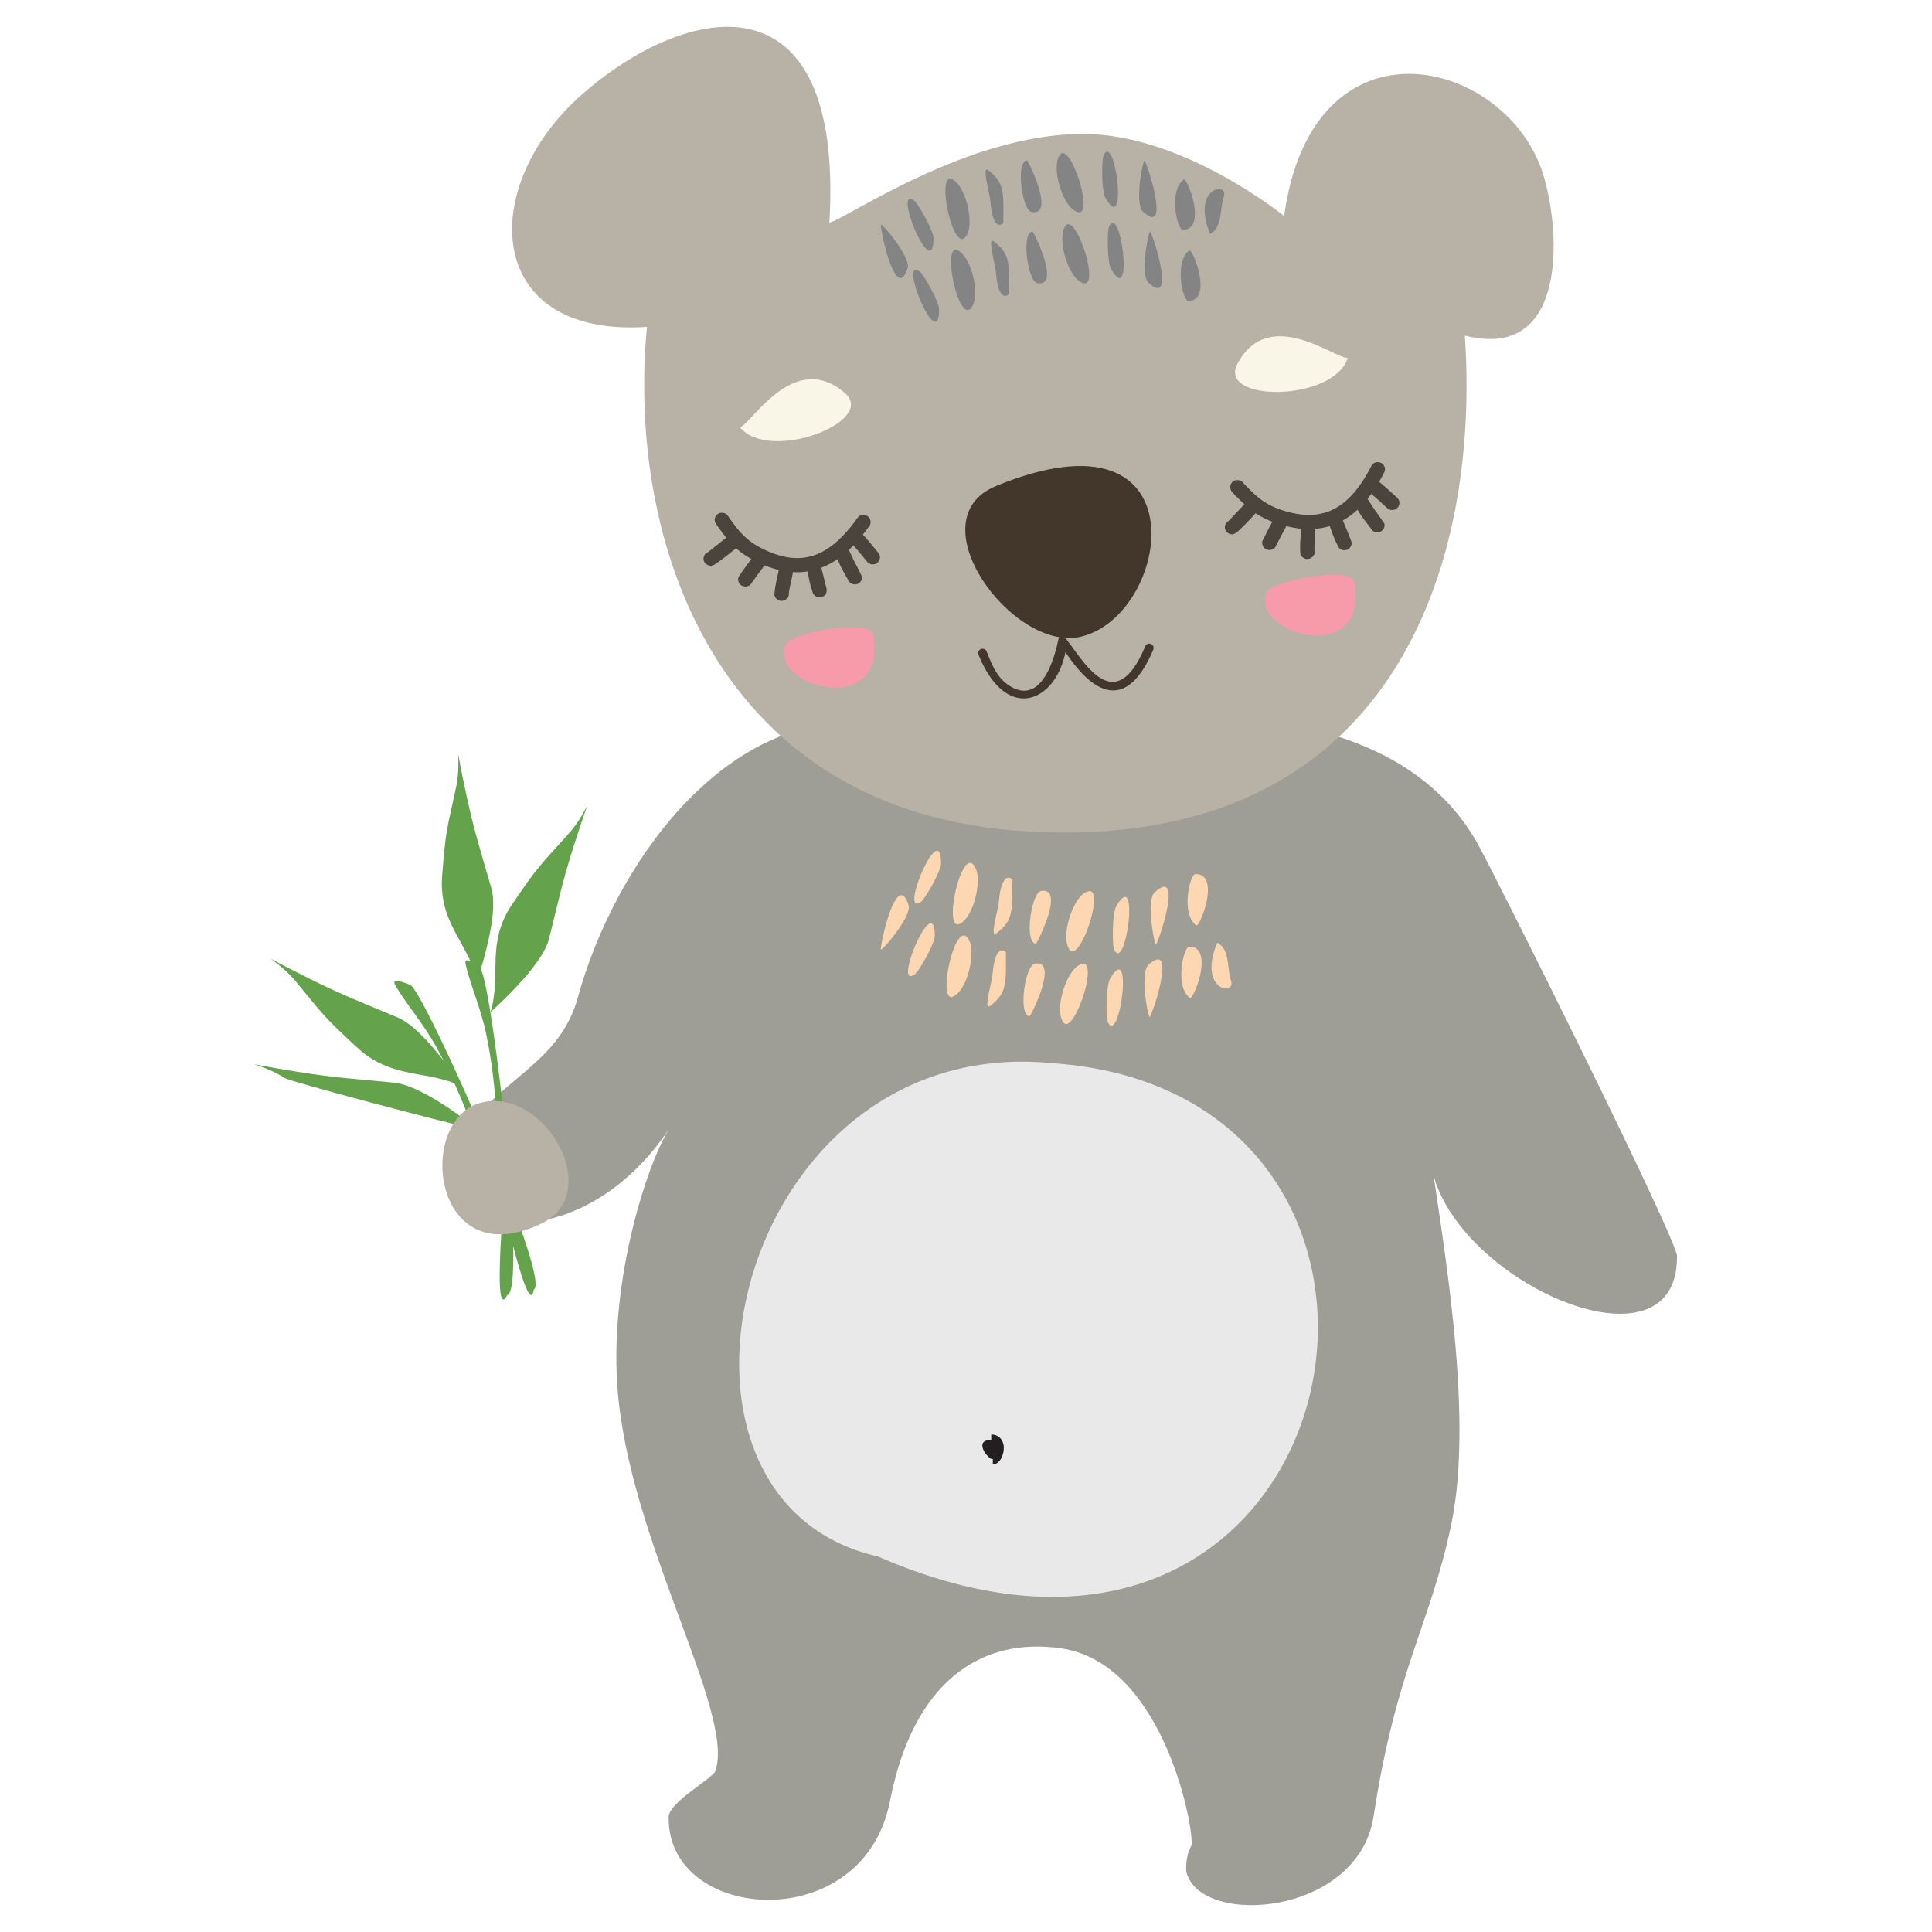 <svg width="72" height="72" xmlns="http://www.w3.org/2000/svg"><path d="M17.914 41.443c-3.954 4.048 3.083 6.521 7.025.623-.807 1.271-2.218 5.57-1.932 9.608.405 5.696 4.384 12.099 3.658 14.317-.102.31-1.844 1.209-1.745 1.788.003 3.865 7.249 4.41 8.244-.645.87-4.484 3.411-6.142 6.39-5.703 3.918.578 5.013 7.057 4.838 7.367-.243.43-.18.971-.18.971.543 2.071 6.407 1.625 6.977-2.076.862-5.59 2.123-7.142 2.902-10.917.87-4.21-.391-10.828-.807-13.977-.032 4.564 9.243 8.87 9.213 4.036.16-.343-6.799-14.27-7.43-15.392-4.147-7.375-17.19-4.069-22.793-4.5-5.283-.409-9.36 5.233-10.74 10.228-.59 2.132-2.314 2.818-3.62 4.272zm33.76 4.666c.738 0-1.662 0 0 0" fill="#9e9e97"/><path d="M32.712 58.003c-9.303-2.096-5.38-19.515 6.473-18.385 16.241 1.096 11.479 26.21-6.473 18.385" fill="#e9e9e9"/><path d="M34.928 31.705c-.371-.016-1.292 2.378-.61 1.908.145-.1.752-1.133.752-1.447 0-.325-.057-.457-.142-.46zm1.2.457c-.454.085-.924 2.552-.358 2.266.513-.258.807-1.554.603-2.035-.076-.18-.16-.247-.244-.23zm8.427.412c-.22 0-.557 1.513.037 1.922.205-.119.862-1.922-.037-1.922zm-6.963.137c-.125-.006-.304.148-.365.867-.03.358-.363 1.41-.09 1.201.614-.468.588-.791.586-1.97 0-.033-.056-.094-.131-.098zm5.795.338c-.082 0-.198.063-.358.209-.33.3-.001 2.045.06 1.93.173-.33.738-2.14.298-2.14zm-4.514.148a.56.56 0 00-.08.01c-.355.064-.63 1.915-.191 1.963.041.005 1.049-2 .271-1.973zm1.719.014a.47.47 0 00-.23.11c-.423.316-.825 1.585-.512 2.06.37.564 1.318-2.21.742-2.17zm-7.022.152c-.357.064-.727 1.673-.744 2.014-.006.131 1.166-1.223 1.033-1.643-.09-.286-.189-.389-.289-.37zm8.352.063c-.075.004-.179.103-.317.338-.16.272-.159 1.464-.084 1.623.367.768.804-1.984.4-1.961zm-7.229.984c-.37-.015-1.29 2.377-.609 1.908.145-.1.752-1.134.752-1.449 0-.325-.057-.455-.143-.459zm1.202.455c-.455.086-.925 2.553-.36 2.268.514-.258.808-1.555.604-2.037-.077-.18-.16-.247-.244-.23zm9.468.266c-.745 1.786.721 2.014.51 1.406-.153-.444-.024-1.152-.51-1.406zm-1.04.148c-.22 0-.56 1.514.034 1.92.205-.117.862-1.92-.035-1.92zm-6.966.137c-.125-.007-.304.147-.365.865-.03.358-.362 1.412-.088 1.203.613-.469.586-.792.584-1.97 0-.033-.055-.094-.13-.098zm5.797.338c-.081 0-.198.063-.357.209-.33.3-.003 2.046.058 1.93.173-.33.74-2.14.3-2.14zm-4.513.148a.56.56 0 00-.08.01c-.356.064-.632 1.913-.194 1.961.043.005 1.05-1.998.274-1.97zm1.718.014a.47.47 0 00-.23.11c-.422.315-.825 1.584-.512 2.06.37.565 1.318-2.21.742-2.17zm1.33.213c-.074.004-.178.103-.316.338-.16.273-.16 1.468-.086 1.625.365.77.805-1.985.402-1.963z" fill="#fcd7b1"/><path d="M36.94 53.46v.196a.641.641 0 00-.194.035c-.263.085-.088.43.059.565.076.068.071.104.185.119H37v.195c.266 0 .408-.354.408-.61a.538.538 0 00-.1-.327.452.452 0 00-.369-.172z" fill-rule="evenodd" fill="#231f20"/><path d="M47.855 8.051c-.002.003-3.755-3.073-7.526-3.06-4.3.014-8.726 3.127-9.42 3.306.552-9.392-5.304-8.21-9.213-4.784-3.902 3.418-3.694 9.07 2.414 8.67-.758 7.872 2.486 18.175 14.268 18.807 13.574.727 16.793-9.968 16.212-18.484 4.1 1.05 3.527-4.566 2.779-6.399-1.667-4.08-8.485-5.508-9.514 1.944" fill="#b7b2a5"/><path d="M41.25 5.656c-.04.007-.08.048-.121.131-.075.154-.086 1.322.068 1.59.773 1.337.443-1.785.053-1.72zm-1.629.053c-.047-.007-.09.015-.129.072-.31.464.077 1.707.487 2.02.89.68.1-2.03-.358-2.092zm-1.351.27c-.43.044-.176 1.855.171 1.921.904.168-.128-1.925-.171-1.921zm4.386.01c-.074-.004-.376 1.605-.066 1.892.993.919.267-1.505.072-1.887-.002-.003-.003-.006-.006-.006zm-5.865.335c-.184-.055.094.873.12 1.201.086 1.127.478.843.48.758.01-1.154.04-1.47-.557-1.933a.144.144 0 00-.043-.026zm-1.406.34c-.456.098.226 3.07.681 2.018.203-.47-.075-1.74-.576-1.998a.155.155 0 00-.105-.02zm8.742.018c-.583.395-.265 1.879-.05 1.879.877.007.25-1.762.05-1.88zm1.307.361c-.308-.012-.831.467-.338 1.672.477-.244.355-.942.508-1.373.065-.186-.03-.293-.17-.299zm-11.496.367c-.506-.071.838 3.073.851 1.483.003-.308-.584-1.323-.725-1.422a.319.319 0 00-.127-.06zm7.519.895c-.04.006-.08.047-.121.13-.075.156-.083 1.322.072 1.59.772 1.338.438-1.784.049-1.72zm-1.627.052c-.047-.006-.093.016-.13.073-.31.463.076 1.706.486 2.02.89.679.102-2.03-.356-2.093zm-7 .018c-.002.001-.002.004-.002.008.017.428.585 2.89.996 1.613.13-.399-.933-1.66-.994-1.621zm5.647.252c-.43.045-.173 1.857.173 1.922.904.17-.13-1.926-.173-1.922zm4.386.01c-.073-.005-.376 1.605-.066 1.892.993.918.27-1.504.072-1.886-.002-.004-.003-.006-.006-.006zm-5.865.336c-.183-.056.096.875.121 1.203.087 1.126.48.84.48.756.012-1.153.039-1.471-.558-1.934h-.002a.148.148 0 00-.041-.025zm-1.404.338c-.456.098.225 3.072.681 2.02.204-.47-.076-1.742-.576-1.999-.04-.021-.075-.028-.105-.021zm8.74.017c-.583.395-.265 1.881-.05 1.881.878.008.25-1.763.05-1.88zm-10.188.73c-.504-.07.838 3.074.852 1.485.002-.308-.584-1.326-.725-1.426a.31.31 0 00-.127-.058z" fill="#848485"/><path d="M51.346 17.223a.262.262 0 00-.242.148c-.812 1.588-1.792 2.092-3.192 1.682-.76-.224-1.068-.521-1.576-1.051a.27.27 0 00-.22-.11l-.106.012-.053.037c-.121.085-.148.252-.045.391a10.224 10.224 0 00.463.461l-.594.627a.262.262 0 00-.125.295.268.268 0 00.26.197l.045-.002.103-.049c.24-.206.458-.44.67-.668l.06-.066a3.07 3.07 0 00.624.316l-.018.032c-.096.175-.094.173-.185.351l-.17.338a.267.267 0 00.195.324l.065.008c.123 0 .232-.082.246-.158l.148-.281c.088-.17.09-.171.186-.348l.053-.102a3.777 3.777 0 00.544.096 5.28 5.28 0 01-.015.338 4.027 4.027 0 00-.008.594.271.271 0 00.262.197v-.002l.066-.008c.144-.038.23-.18.2-.279-.007-.178.005-.325.015-.469.008-.116.018-.234.018-.367a2.608 2.608 0 00.535-.102c.023.06.042.115.062.17.054.156.112.319.225.532a.268.268 0 00.26.199l.068-.008a.266.266 0 00.193-.322h-.004c-.02-.066-.086-.235-.314-.78a2.93 2.93 0 00.545-.4l.06.098c.121.189.123.188.274.383l.162.212a.27.27 0 00.242.153l.07-.012a.273.273 0 00.164-.12.26.26 0 00.028-.202l-.233-.336c-.136-.184-.136-.185-.257-.371l-.137-.207a4.098 4.098 0 00.14-.188l.06.05c.147.125.147.127.302.267l.226.207a.272.272 0 00.381-.002.26.26 0 00-.004-.38l-.24-.218c-.159-.145-.158-.144-.314-.277l-.118-.098c.066-.114.13-.234.196-.361a.258.258 0 00.004-.205.27.27 0 00-.145-.147l-.105-.02zm-24.442 1.886l-.082.008-.043.022a.264.264 0 00-.133.156.27.27 0 00.034.223 9.739 9.739 0 00.386.52l-.68.538a.272.272 0 00-.109.08.257.257 0 00-.056.194c.015.134.129.234.293.234h.004l.086-.03c.265-.168.515-.37.755-.566l.075-.058c.169.153.352.282.57.402l-.02.025c-.122.16-.123.16-.24.325l-.215.306a.266.266 0 00.143.35l.105.021c.108 0 .206-.065.227-.125l.201-.277c.104-.143.105-.142.24-.32l.05-.07a3.582 3.582 0 00.525.173 4.94 4.94 0 01-.067.33 3.93 3.93 0 00-.094.584.266.266 0 00.268.239l.027-.002c.148-.016.257-.146.24-.25.02-.178.053-.321.086-.463.024-.112.05-.228.07-.358a2.438 2.438 0 00.546-.025 4.93 4.93 0 01.035.178c.03.162.062.327.142.556.014.135.13.235.29.235h.003a.27.27 0 00.182-.092c.047-.055.07-.128.055-.235l-.194-.78a2.88 2.88 0 00.598-.317l.047.101c.092.205.093.205.213.42l.129.233c.034.109.14.185.285.185h.002a.27.27 0 00.181-.095.264.264 0 00.059-.198l-.185-.373c-.105-.197-.105-.197-.2-.4l-.103-.22a4.793 4.793 0 00.17-.167l.049.057c.128.146.127.146.26.306l.195.237a.272.272 0 00.214.107l.112-.013.05-.041a.263.263 0 00.051-.375l-.207-.25c-.135-.166-.133-.166-.271-.32l-.1-.112c.082-.103.165-.214.25-.334a.264.264 0 00-.092-.361l-.084-.041h-.054a.263.263 0 00-.223.117c-1.044 1.466-2.07 1.82-3.404 1.21-.718-.327-.98-.665-1.406-1.261a.27.27 0 00-.24-.143z" fill="#4b443c"/><path d="M42.673 24.1c-1.148 2.734-2.335.446-2.906-.235a.5.5 0 00.002-.032l-.026.005c-.151-.174-.256-.221-.301-.005-.16.773-.67 2.528-1.882 1.682-.429-.3-.605-.774-.788-1.229a.164.164 0 00-.207-.101.16.16 0 00-.103.204c1.03 2.558 2.864 1.802 3.244-.087 1.095 1.654 2.319 2.179 3.28-.109a.16.16 0 00-.11-.2.164.164 0 00-.203.105" fill="#42372a"/><path d="M40.243 23.736c3.402-.737 4.674-8.82-3.119-5.626-3.031 1.243.6 6.172 3.12 5.626" fill="#42372a"/><path d="M47.202 22.09c.183-.472 3.168-.994 3.272-.397.557 3.19-3.871 1.944-3.272.398M29.267 24.04c.183-.472 3.167-.995 3.272-.397.556 3.189-3.872 1.944-3.272.397" fill="#f79aaa"/><path d="M27.576 15.923c.432-.12 1.997-2.907 3.902-1.284 1.245 1.062-2.808 2.626-3.902 1.284m22.65-2.583c-.448.044-2.949-1.98-4.11.218-.76 1.439 3.594 1.425 4.11-.218" fill="#f9f5e7"/><path d="M14.724 36.705c.372.66 1.016 1.377 1.525 2.294.098.176.192.353.282.53-.48-.624-1.132-1.364-1.699-1.604-1.354-.575-1.995-.803-3.324-1.465-2.348-1.169-1.218-.771-.505.091 1.09 1.319 1.037 1.313 2.299 2.48 1.218 1.126 2.39.864 3.631 1.335.232.513.439 1.028.634 1.545-.53-.423-1.982-1.475-2.878-1.564-1.468-.144-2.149-.172-3.62-.407-2.598-.416-1.398-.373-.453.237.204.131 5.892 1.642 7.005 1.878.353.949.665 1.905 1.006 2.87.013.363.03.727.051 1.094.003.038-.227 3.147.218 2.25.189-.034.25-.755.23-1.828.212.82.644 2.366.764 1.623.24-.122-.17-1.485-.834-3.227-.216-3.412-.847-8.21-1.138-8.719.221-.739.62-2.212.397-3.002-.396-1.394-.618-2.027-.928-3.46-.549-2.526-.153-1.413-.388-.327-.36 1.662-.39 1.616-.522 3.314-.112 1.444.608 2.183 1.059 3.19-.123-.065-.221-.077-.186.09.158.737.56 1.608.773 2.632.362 1.74.417 3.404.465 5.09-1.274-3.152-3.016-6.846-3.303-6.944-.095-.033-.739-.312-.56.005zm3.552 1.027c.428-1.418-.184-2.572.82-4.047.965-1.415.968-1.362 2.113-2.635.748-.832.96-1.994.174.473-.445 1.397-.568 2.055-.922 3.461-.27 1.078-2.17 2.701-2.185 2.748" fill="#64a24c"/><path d="M18.001 41.076c2.357-.498 4.52 3.403 2.175 4.524-4.132 1.975-4.699-3.99-2.175-4.524" fill="#b7b2a5"/></svg>